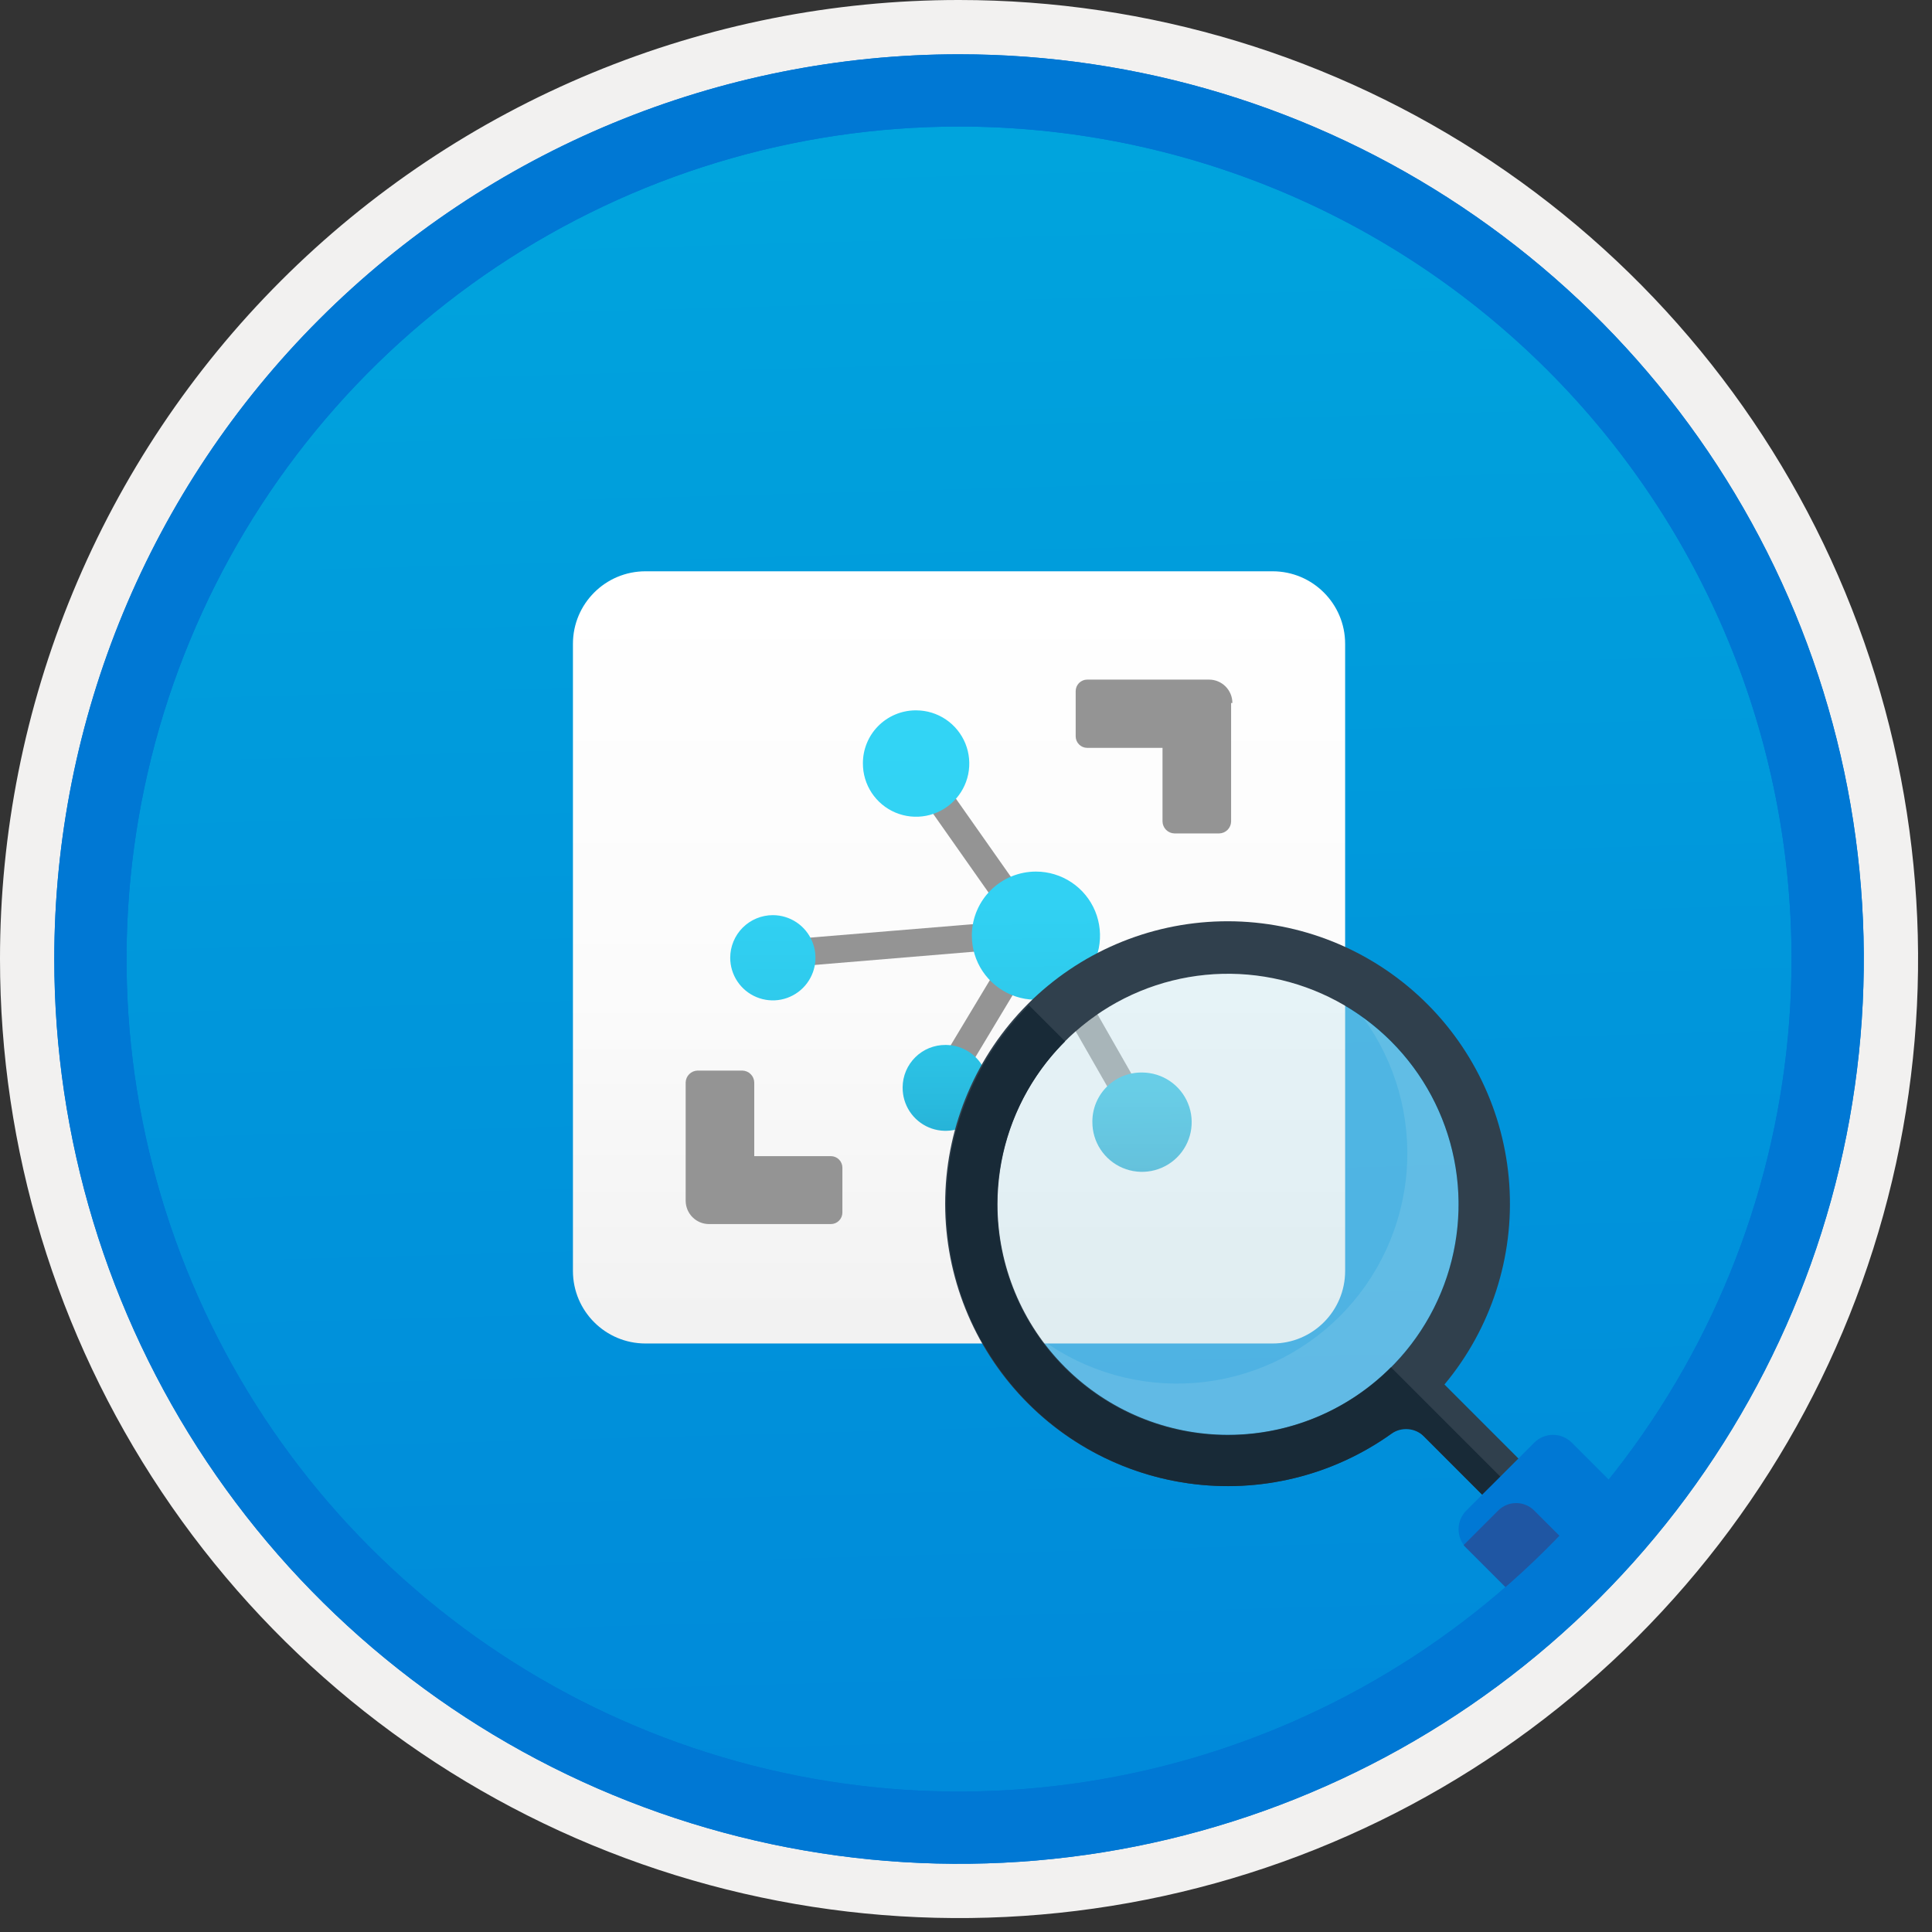 <svg width="100" height="100" viewBox="0 0 100 100" fill="none" xmlns="http://www.w3.org/2000/svg">
<rect x="0" y="0" width="100" height="100" fill="#333333" stroke="none"/>
<g clip-path="url(#clip0_635_311)">
<path d="M49.64 96.45C40.382 96.45 31.332 93.704 23.634 88.561C15.936 83.417 9.936 76.107 6.393 67.553C2.85 59 1.923 49.588 3.73 40.508C5.536 31.427 9.994 23.087 16.54 16.54C23.087 9.994 31.428 5.535 40.508 3.729C49.588 1.923 59 2.85 67.553 6.393C76.107 9.936 83.418 15.936 88.561 23.634C93.705 31.331 96.45 40.382 96.45 49.64C96.451 55.787 95.24 61.874 92.888 67.554C90.535 73.233 87.088 78.394 82.741 82.74C78.394 87.087 73.234 90.535 67.554 92.888C61.875 95.24 55.787 96.45 49.64 96.45V96.45Z" fill="url(#paint0_linear_635_311)"/>
<path fill-rule="evenodd" clip-rule="evenodd" d="M95.54 49.64C95.54 58.718 92.848 67.592 87.805 75.141C82.761 82.689 75.592 88.572 67.205 92.046C58.818 95.52 49.589 96.429 40.685 94.658C31.782 92.887 23.603 88.515 17.184 82.096C10.765 75.677 6.393 67.498 4.622 58.594C2.851 49.691 3.76 40.462 7.234 32.075C10.708 23.688 16.591 16.519 24.139 11.475C31.688 6.432 40.562 3.74 49.64 3.74C55.668 3.74 61.636 4.927 67.205 7.234C72.774 9.54 77.834 12.921 82.096 17.184C86.359 21.446 89.739 26.506 92.046 32.075C94.353 37.644 95.54 43.612 95.54 49.64V49.64ZM49.64 -0C59.458 -0 69.055 2.911 77.219 8.366C85.382 13.82 91.744 21.573 95.501 30.643C99.258 39.714 100.242 49.695 98.326 59.324C96.411 68.953 91.683 77.798 84.741 84.741C77.799 91.683 68.954 96.411 59.324 98.326C49.695 100.241 39.714 99.258 30.644 95.501C21.573 91.744 13.82 85.382 8.366 77.218C2.911 69.055 -1.61629e-06 59.458 3.61524e-07 49.64C-0.001 43.121 1.283 36.666 3.777 30.642C6.271 24.62 9.928 19.147 14.537 14.537C19.147 9.928 24.62 6.271 30.643 3.777C36.666 1.283 43.121 -0.001 49.64 -0V-0Z" fill="#F2F1F0"/>
<path fill-rule="evenodd" clip-rule="evenodd" d="M92.73 49.64C92.73 58.162 90.202 66.493 85.468 73.579C80.733 80.666 74.003 86.189 66.129 89.45C58.256 92.711 49.592 93.565 41.233 91.902C32.874 90.239 25.197 86.135 19.17 80.109C13.144 74.083 9.04 66.405 7.378 58.046C5.715 49.688 6.568 41.024 9.83 33.15C13.091 25.276 18.614 18.547 25.7 13.812C32.786 9.077 41.117 6.55 49.64 6.55C55.298 6.55 60.902 7.664 66.13 9.829C71.358 11.995 76.108 15.169 80.11 19.17C84.111 23.171 87.285 27.922 89.45 33.15C91.616 38.378 92.73 43.981 92.73 49.64ZM49.64 2.81C58.902 2.81 67.956 5.557 75.657 10.702C83.358 15.848 89.36 23.162 92.905 31.719C96.449 40.276 97.377 49.692 95.57 58.776C93.763 67.86 89.303 76.204 82.753 82.754C76.204 89.303 67.86 93.763 58.776 95.57C49.691 97.377 40.276 96.45 31.718 92.905C23.161 89.361 15.848 83.359 10.702 75.657C5.556 67.956 2.81 58.902 2.81 49.64C2.811 37.22 7.745 25.31 16.527 16.527C25.309 7.745 37.22 2.811 49.64 2.81V2.81Z" fill="#0078D4"/>
<path d="M65.869 29.57H33.41C31.336 29.57 29.655 31.251 29.655 33.325V65.784C29.655 67.857 31.336 69.539 33.41 69.539H65.869C67.942 69.539 69.624 67.857 69.624 65.784V33.325C69.624 31.251 67.942 29.57 65.869 29.57Z" fill="url(#paint1_linear_635_311)"/>
<path d="M53.62 51.614C55.425 51.614 56.888 50.151 56.888 48.346C56.888 46.542 55.425 45.079 53.62 45.079C51.816 45.079 50.352 46.542 50.352 48.346C50.352 50.151 51.816 51.614 53.62 51.614Z" fill="white"/>
<path d="M59.094 60.638C60.514 60.638 61.665 59.487 61.665 58.067C61.665 56.647 60.514 55.496 59.094 55.496C57.674 55.496 56.523 56.647 56.523 58.067C56.523 59.487 57.674 60.638 59.094 60.638Z" fill="white"/>
<path d="M48.926 58.515C50.144 58.515 51.132 57.527 51.132 56.309C51.132 55.09 50.144 54.102 48.926 54.102C47.707 54.102 46.72 55.09 46.72 56.309C46.72 57.527 47.707 58.515 48.926 58.515Z" fill="white"/>
<path d="M47.334 42.242C48.845 42.242 50.071 41.017 50.071 39.505C50.071 37.994 48.845 36.768 47.334 36.768C45.822 36.768 44.597 37.994 44.597 39.505C44.597 41.017 45.822 42.242 47.334 42.242Z" fill="white"/>
<path d="M40.002 51.797C41.22 51.797 42.208 50.809 42.208 49.59C42.208 48.372 41.22 47.384 40.002 47.384C38.784 47.384 37.796 48.372 37.796 49.59C37.796 50.809 38.784 51.797 40.002 51.797Z" fill="white"/>
<path d="M59.691 57.553L54.168 47.882L53.62 48.197L54.068 47.866L47.815 38.975L46.67 39.804L52.21 47.683L39.936 48.695L40.052 50.121L52.21 49.11L48.18 55.811L49.39 56.541L53.537 49.64L58.464 58.249L59.691 57.553Z" fill="#949494"/>
<path d="M63.788 36.387C63.788 36.228 63.757 36.07 63.696 35.923C63.635 35.777 63.546 35.643 63.434 35.531C63.321 35.418 63.188 35.329 63.041 35.268C62.894 35.207 62.736 35.176 62.577 35.176H56.274C56.116 35.176 55.964 35.239 55.852 35.351C55.74 35.463 55.677 35.615 55.677 35.773V38.112C55.677 38.27 55.74 38.422 55.852 38.534C55.964 38.646 56.116 38.709 56.274 38.709H60.172V42.524C60.176 42.686 60.242 42.839 60.357 42.954C60.471 43.068 60.624 43.134 60.786 43.138H63.108C63.27 43.134 63.423 43.068 63.538 42.954C63.652 42.839 63.718 42.686 63.722 42.524V36.387H63.788Z" fill="#949494"/>
<path d="M43.004 59.842H39.04V56.026C39.036 55.865 38.97 55.711 38.855 55.597C38.741 55.483 38.588 55.417 38.426 55.413H36.104C35.943 55.417 35.789 55.483 35.675 55.597C35.56 55.711 35.494 55.865 35.49 56.026V62.164C35.495 62.482 35.624 62.786 35.851 63.009C36.077 63.233 36.383 63.358 36.701 63.358H43.004C43.163 63.358 43.315 63.295 43.427 63.183C43.539 63.071 43.602 62.919 43.602 62.761V62.761V60.439C43.602 60.28 43.539 60.129 43.427 60.017C43.315 59.904 43.163 59.842 43.004 59.842V59.842Z" fill="#949494"/>
<path d="M53.62 45.112C54.276 45.112 54.918 45.307 55.463 45.672C56.009 46.036 56.434 46.554 56.685 47.161C56.935 47.767 57.001 48.434 56.873 49.078C56.745 49.721 56.428 50.312 55.964 50.776C55.5 51.24 54.909 51.556 54.266 51.683C53.622 51.811 52.955 51.745 52.349 51.494C51.743 51.243 51.225 50.817 50.86 50.272C50.496 49.726 50.302 49.084 50.302 48.428C50.302 48.401 50.302 48.374 50.303 48.346C50.324 47.481 50.684 46.658 51.303 46.054C51.923 45.45 52.755 45.112 53.62 45.112ZM44.663 39.505C44.66 40.05 44.818 40.583 45.118 41.038C45.418 41.492 45.846 41.848 46.348 42.059C46.85 42.27 47.404 42.328 47.938 42.225C48.473 42.122 48.965 41.862 49.352 41.479C49.74 41.096 50.005 40.607 50.114 40.074C50.223 39.54 50.172 38.986 49.967 38.482C49.761 37.978 49.41 37.546 48.959 37.24C48.508 36.935 47.977 36.771 47.432 36.768C47.405 36.767 47.378 36.768 47.35 36.768C46.633 36.782 45.95 37.076 45.447 37.587C44.944 38.099 44.663 38.788 44.663 39.505V39.505ZM37.796 49.574C37.796 50.01 37.925 50.437 38.168 50.8C38.41 51.162 38.755 51.445 39.158 51.612C39.561 51.779 40.005 51.823 40.432 51.738C40.86 51.653 41.254 51.442 41.562 51.134C41.87 50.825 42.081 50.432 42.166 50.004C42.251 49.576 42.207 49.133 42.04 48.73C41.873 48.327 41.59 47.982 41.228 47.74C40.865 47.497 40.438 47.368 40.002 47.368C39.712 47.368 39.425 47.425 39.158 47.536C38.89 47.647 38.647 47.809 38.442 48.014C38.237 48.219 38.075 48.462 37.964 48.73C37.853 48.997 37.796 49.284 37.796 49.574V49.574ZM46.72 56.292C46.717 56.731 46.844 57.162 47.085 57.529C47.327 57.897 47.672 58.184 48.077 58.356C48.482 58.527 48.928 58.574 49.36 58.492C49.792 58.409 50.189 58.2 50.502 57.892C50.816 57.583 51.03 57.189 51.119 56.758C51.208 56.328 51.168 55.881 51.002 55.473C50.837 55.066 50.555 54.717 50.191 54.47C49.828 54.223 49.399 54.089 48.959 54.086L48.943 54.086C48.653 54.084 48.366 54.139 48.097 54.247C47.829 54.356 47.584 54.517 47.378 54.72C47.172 54.923 47.007 55.166 46.894 55.432C46.781 55.699 46.722 55.986 46.72 56.275C46.72 56.281 46.72 56.286 46.72 56.292ZM56.54 58.067C56.536 58.575 56.684 59.073 56.964 59.498C57.244 59.922 57.643 60.255 58.111 60.452C58.58 60.65 59.097 60.704 59.596 60.608C60.095 60.512 60.555 60.27 60.917 59.913C61.279 59.556 61.527 59.099 61.629 58.601C61.731 58.103 61.684 57.586 61.492 57.115C61.301 56.644 60.974 56.24 60.553 55.955C60.132 55.67 59.636 55.516 59.127 55.512L59.111 55.512C58.438 55.504 57.789 55.762 57.307 56.232C56.825 56.702 56.549 57.344 56.54 58.017C56.54 58.033 56.54 58.05 56.54 58.067V58.067Z" fill="url(#paint2_linear_635_311)"/>
<path opacity="0.4" fill-rule="evenodd" clip-rule="evenodd" d="M75.494 62.335C75.494 64.695 74.795 67.002 73.483 68.964C72.172 70.926 70.309 72.456 68.128 73.359C65.948 74.262 63.549 74.498 61.234 74.038C58.919 73.577 56.793 72.441 55.125 70.772C53.456 69.103 52.319 66.977 51.859 64.662C51.398 62.348 51.635 59.949 52.538 57.768C53.441 55.588 54.971 53.724 56.933 52.413C58.895 51.102 61.202 50.402 63.562 50.402C66.727 50.402 69.762 51.66 71.999 53.897C74.237 56.135 75.494 59.17 75.494 62.335Z" fill="#C7E7F1"/>
<path fill-rule="evenodd" clip-rule="evenodd" d="M51.63 62.335C51.63 59.975 52.33 57.668 53.641 55.705C54.952 53.743 56.816 52.214 58.996 51.31C61.176 50.407 63.575 50.171 65.89 50.632C68.205 51.092 70.331 52.228 72 53.897C73.668 55.566 74.805 57.692 75.265 60.007C75.726 62.321 75.49 64.721 74.586 66.901C73.683 69.081 72.154 70.945 70.192 72.256C68.229 73.567 65.922 74.267 63.562 74.267C60.398 74.264 57.365 73.006 55.128 70.769C52.891 68.532 51.633 65.498 51.63 62.335V62.335ZM80.407 77.307L74.765 71.661C77.174 68.772 78.376 65.065 78.121 61.312C77.866 57.558 76.174 54.048 73.397 51.511C70.62 48.973 66.972 47.604 63.211 47.688C59.45 47.772 55.866 49.303 53.206 51.962C50.545 54.621 49.011 58.204 48.925 61.965C48.838 65.725 50.204 69.375 52.74 72.154C55.275 74.933 58.785 76.627 62.538 76.885C66.29 77.142 69.998 75.942 72.889 73.536L78.537 79.182L80.407 77.307Z" fill="#30404D"/>
<path fill-rule="evenodd" clip-rule="evenodd" d="M61.494 76.775C65.2 77.306 68.968 76.389 72.015 74.213C72.269 74.032 72.579 73.948 72.889 73.974C73.2 74 73.491 74.135 73.712 74.356L77.596 78.245H79.472L71.995 70.768C70.888 71.881 69.573 72.764 68.125 73.368C66.677 73.971 65.123 74.283 63.554 74.285C61.985 74.288 60.431 73.98 58.981 73.381C57.531 72.781 56.214 71.901 55.104 70.792C53.995 69.682 53.115 68.365 52.516 66.914C51.917 65.464 51.609 63.91 51.612 62.341C51.614 60.772 51.926 59.219 52.53 57.77C53.134 56.322 54.017 55.007 55.13 53.901L53.254 52.027C51.337 53.941 49.991 56.35 49.367 58.986C48.743 61.622 48.865 64.379 49.721 66.949C50.577 69.519 52.132 71.8 54.211 73.535C56.291 75.271 58.813 76.393 61.494 76.775L61.494 76.775Z" fill="#182A37"/>
<path fill-rule="evenodd" clip-rule="evenodd" d="M79.15 83.377L75.892 80.118C75.638 79.862 75.495 79.515 75.495 79.154C75.495 78.793 75.638 78.446 75.892 78.19L79.419 74.665C79.675 74.41 80.022 74.267 80.384 74.267C80.745 74.267 81.092 74.41 81.348 74.665L84.482 77.799L79.15 83.377Z" fill="#0078D4"/>
<path fill-rule="evenodd" clip-rule="evenodd" d="M81.815 80.588L79.412 78.187C79.29 78.064 79.144 77.967 78.984 77.9C78.823 77.833 78.651 77.799 78.478 77.799C78.304 77.799 78.132 77.833 77.972 77.9C77.811 77.967 77.665 78.064 77.543 78.187L75.766 79.963V79.991L79.15 83.376L81.815 80.588Z" fill="#1F56A3"/>
<path opacity="0.2" fill-rule="evenodd" clip-rule="evenodd" d="M70.563 52.684C72.234 54.981 73.03 57.798 72.808 60.629C72.586 63.459 71.36 66.118 69.352 68.125C67.344 70.133 64.685 71.358 61.855 71.579C59.024 71.8 56.207 71.004 53.911 69.333C54.923 70.731 56.225 71.893 57.73 72.738C59.234 73.584 60.904 74.092 62.624 74.23C64.344 74.367 66.073 74.129 67.692 73.533C69.311 72.936 70.782 71.996 72.002 70.776C73.222 69.556 74.163 68.086 74.76 66.466C75.357 64.847 75.595 63.118 75.458 61.398C75.321 59.678 74.813 58.008 73.968 56.504C73.123 54.999 71.961 53.696 70.563 52.684V52.684Z" fill="#ABDCEC"/>
<path fill-rule="evenodd" clip-rule="evenodd" d="M92.73 49.64C92.73 58.162 90.202 66.493 85.468 73.579C80.733 80.665 74.003 86.189 66.129 89.45C58.256 92.711 49.592 93.565 41.233 91.902C32.874 90.239 25.197 86.135 19.17 80.109C13.144 74.083 9.04 66.405 7.378 58.046C5.715 49.688 6.568 41.024 9.83 33.15C13.091 25.276 18.614 18.547 25.7 13.812C32.786 9.077 41.117 6.55 49.64 6.55C55.298 6.55 60.902 7.664 66.13 9.829C71.358 11.995 76.108 15.169 80.11 19.17C84.111 23.171 87.285 27.922 89.45 33.15C91.616 38.378 92.73 43.981 92.73 49.64V49.64ZM49.64 2.81C58.902 2.81 67.956 5.556 75.657 10.702C83.358 15.848 89.36 23.162 92.905 31.719C96.449 40.276 97.377 49.692 95.57 58.776C93.763 67.86 89.303 76.204 82.753 82.754C76.204 89.303 67.86 93.763 58.776 95.57C49.691 97.377 40.276 96.45 31.718 92.905C23.161 89.361 15.848 83.358 10.702 75.657C5.556 67.956 2.81 58.902 2.81 49.64C2.811 37.22 7.745 25.309 16.527 16.527C25.309 7.745 37.22 2.811 49.64 2.81V2.81Z" fill="#0078D4"/>
</g>
<defs>
<linearGradient id="paint0_linear_635_311" x1="47.87" y1="-15.153" x2="51.852" y2="130.615" gradientUnits="userSpaceOnUse">
<stop stop-color="#00ABDE"/>
<stop offset="1" stop-color="#007ED8"/>
</linearGradient>
<linearGradient id="paint1_linear_635_311" x1="49.639" y1="68.104" x2="49.639" y2="30.441" gradientUnits="userSpaceOnUse">
<stop stop-color="#F2F2F2"/>
<stop offset="0.44" stop-color="#FBFBFB"/>
<stop offset="1" stop-color="white"/>
</linearGradient>
<linearGradient id="paint2_linear_635_311" x1="49.861" y1="65.548" x2="49.396" y2="20.911" gradientUnits="userSpaceOnUse">
<stop stop-color="#198AB3"/>
<stop offset="0.09" stop-color="#22A5CB"/>
<stop offset="0.19" stop-color="#29BADE"/>
<stop offset="0.29" stop-color="#2EC9EB"/>
<stop offset="0.42" stop-color="#31D1F3"/>
<stop offset="0.62" stop-color="#32D4F5"/>
</linearGradient>
<clipPath id="clip0_635_311">
<rect width="99.28" height="99.28" fill="white"/>
</clipPath>
</defs>
</svg>
